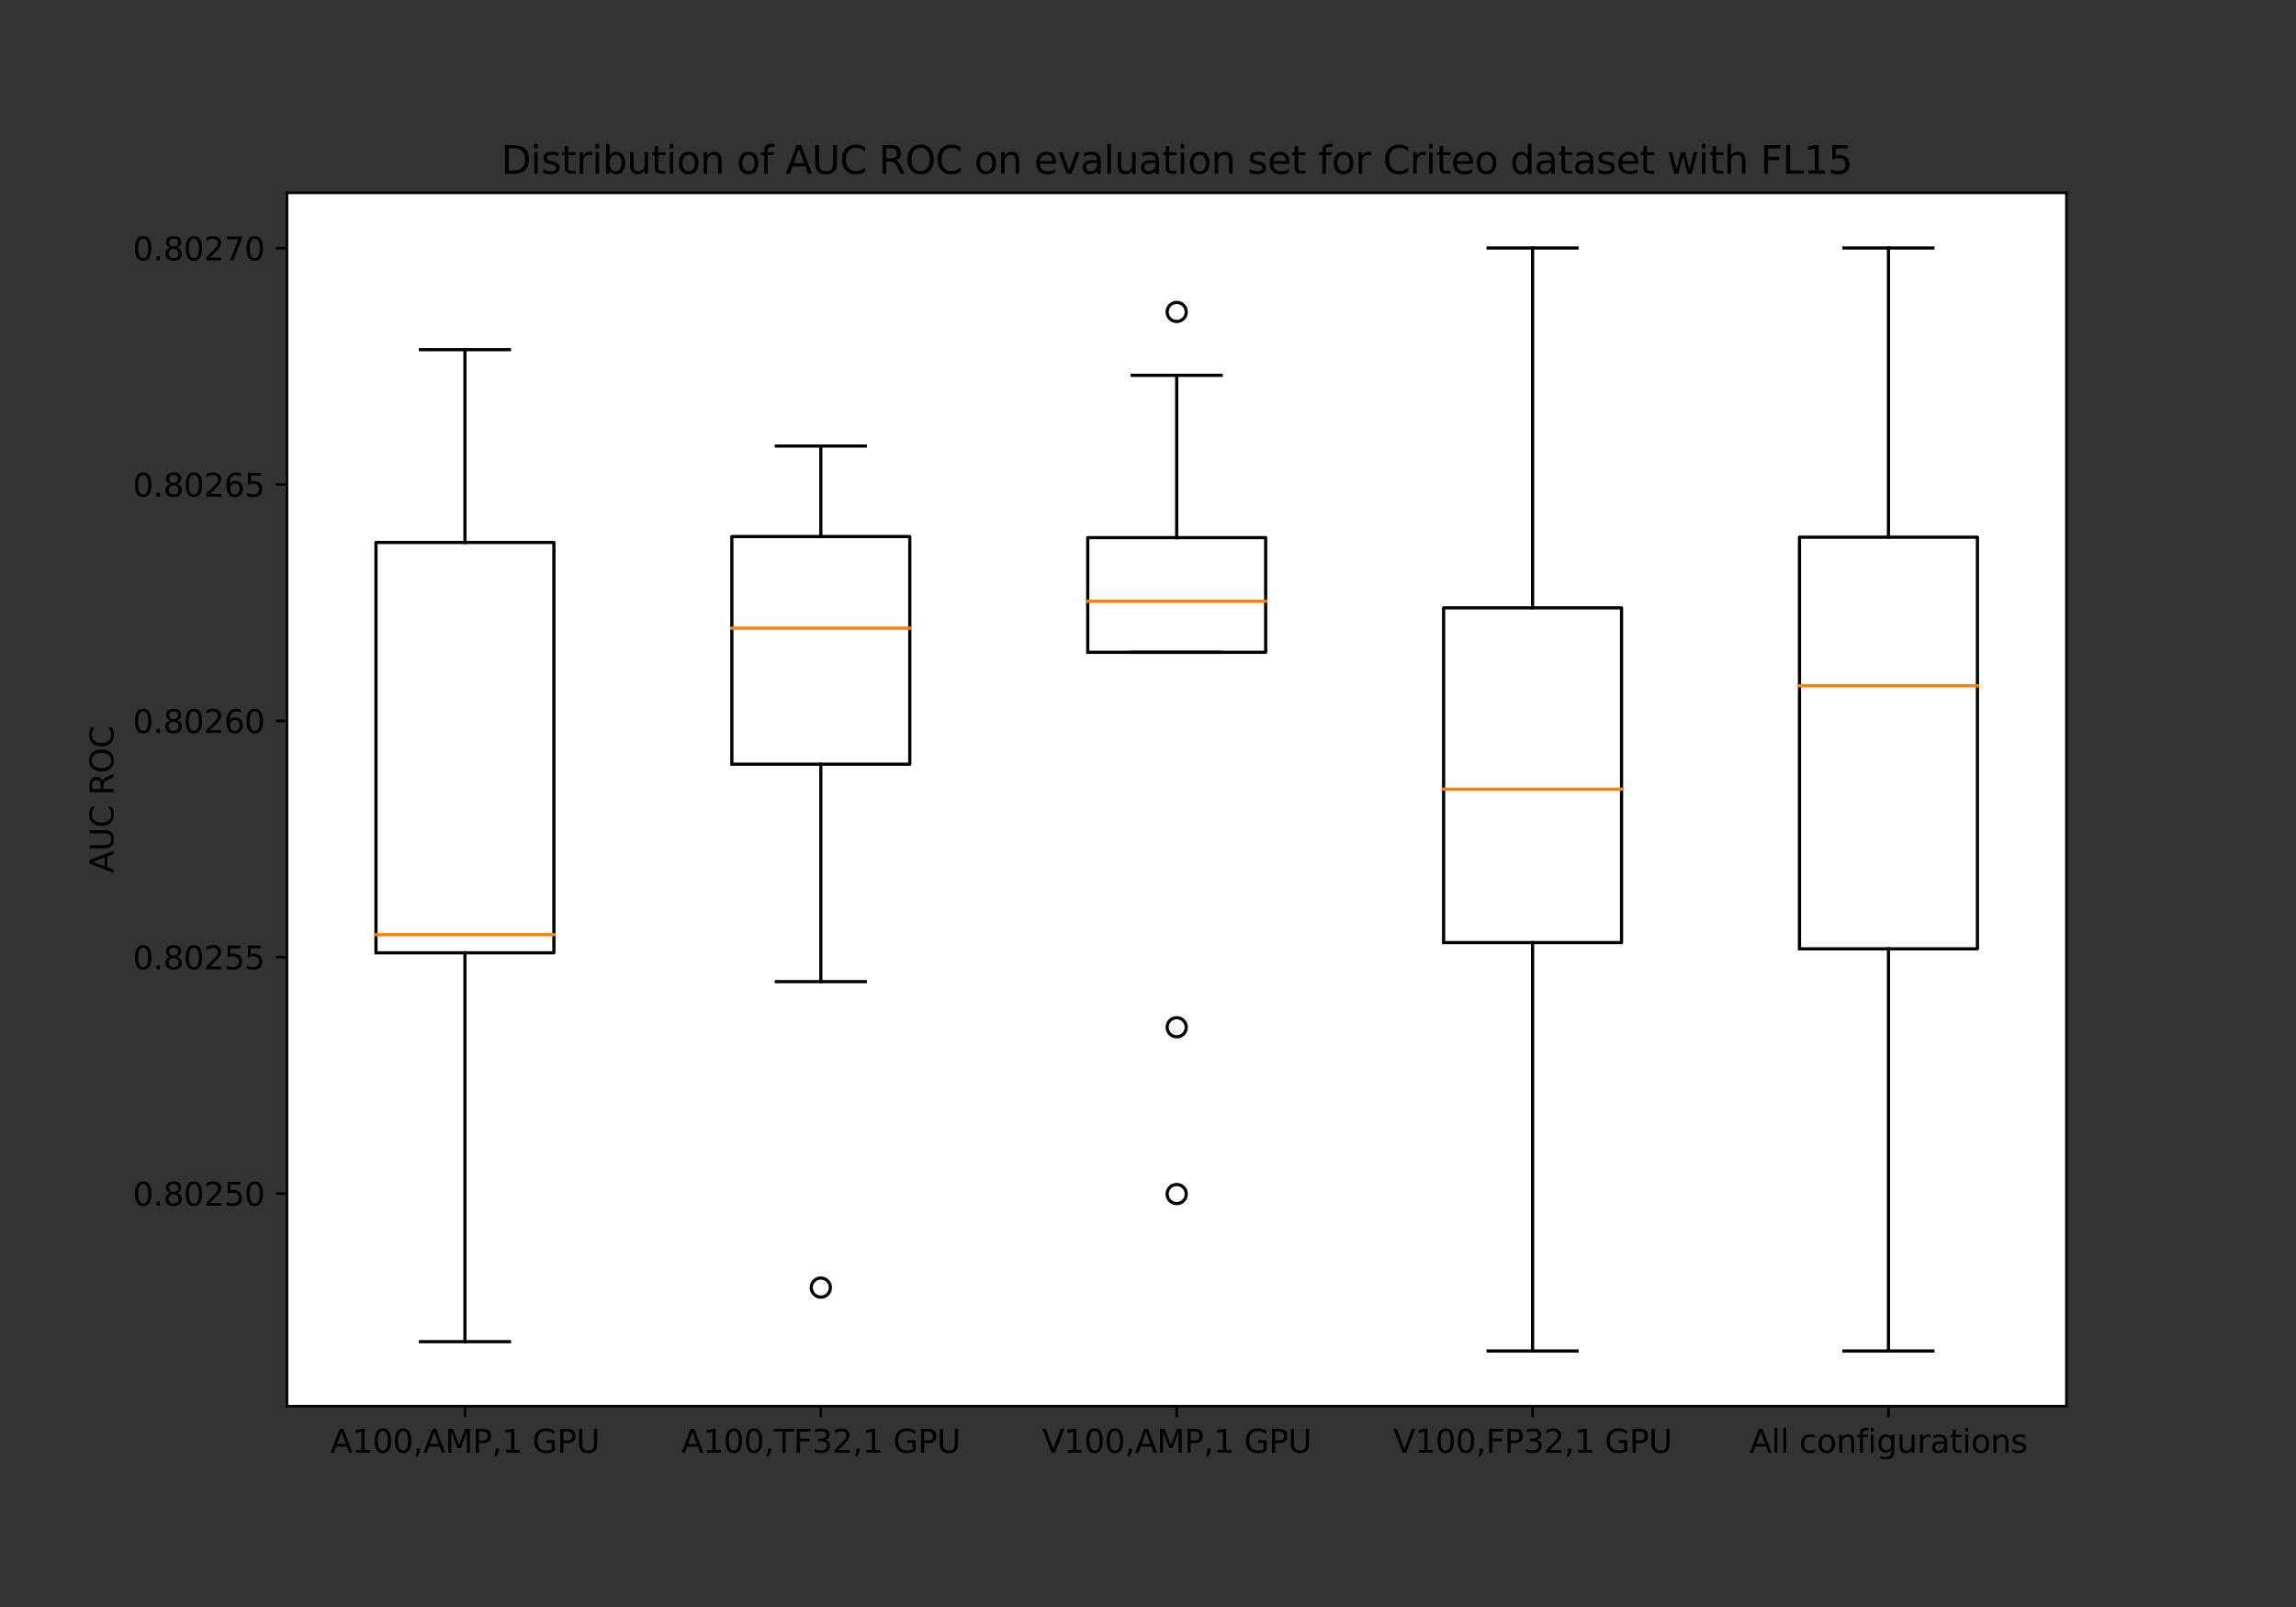 <svg xmlns="http://www.w3.org/2000/svg" xmlns:xlink="http://www.w3.org/1999/xlink" width="960" height="672" version="1.1" viewBox="0 0 720 504"><rect x="0" y="0" width="720" height="504" fill="#333333" stroke="none"/><defs><style type="text/css">*{stroke-linecap:butt;stroke-linejoin:round}</style></defs><g id="figure_1"><g id="patch_1"><path d="M 0 504 L 720 504 L 720 0 L 0 0 z" style="fill:none"/></g><g id="axes_1"><g id="patch_2"><path d="M 90 441 L 648 441 L 648 60.48 L 90 60.48 z" style="fill:#fff"/></g><g id="matplotlib.axis_1"><g id="xtick_1"><g id="line2d_1"><defs><path id="me6f17b3e05" d="M 0 0 L 0 3.5" style="stroke:#000;stroke-width:.8"/></defs><g><use style="stroke:#000;stroke-width:.8" x="145.8" y="441" xlink:href="#me6f17b3e05"/></g></g><g id="text_1"><g transform="translate(103.59 455.598)scale(0.1 -0.1)"><defs><path id="DejaVuSans-41" d="M 2188 4044 L 1331 1722 L 3047 1722 L 2188 4044 z M 1831 4666 L 2547 4666 L 4325 0 L 3669 0 L 3244 1197 L 1141 1197 L 716 0 L 50 0 L 1831 4666 z" transform="scale(0.016)"/><path id="DejaVuSans-31" d="M 794 531 L 1825 531 L 1825 4091 L 703 3866 L 703 4441 L 1819 4666 L 2450 4666 L 2450 531 L 3481 531 L 3481 0 L 794 0 L 794 531 z" transform="scale(0.016)"/><path id="DejaVuSans-30" d="M 2034 4250 Q 1547 4250 1301 3770 Q 1056 3291 1056 2328 Q 1056 1369 1301 889 Q 1547 409 2034 409 Q 2525 409 2770 889 Q 3016 1369 3016 2328 Q 3016 3291 2770 3770 Q 2525 4250 2034 4250 z M 2034 4750 Q 2819 4750 3233 4129 Q 3647 3509 3647 2328 Q 3647 1150 3233 529 Q 2819 -91 2034 -91 Q 1250 -91 836 529 Q 422 1150 422 2328 Q 422 3509 836 4129 Q 1250 4750 2034 4750 z" transform="scale(0.016)"/><path id="DejaVuSans-2c" d="M 750 794 L 1409 794 L 1409 256 L 897 -744 L 494 -744 L 750 256 L 750 794 z" transform="scale(0.016)"/><path id="DejaVuSans-4d" d="M 628 4666 L 1569 4666 L 2759 1491 L 3956 4666 L 4897 4666 L 4897 0 L 4281 0 L 4281 4097 L 3078 897 L 2444 897 L 1241 4097 L 1241 0 L 628 0 L 628 4666 z" transform="scale(0.016)"/><path id="DejaVuSans-50" d="M 1259 4147 L 1259 2394 L 2053 2394 Q 2494 2394 2734 2622 Q 2975 2850 2975 3272 Q 2975 3691 2734 3919 Q 2494 4147 2053 4147 L 1259 4147 z M 628 4666 L 2053 4666 Q 2838 4666 3239 4311 Q 3641 3956 3641 3272 Q 3641 2581 3239 2228 Q 2838 1875 2053 1875 L 1259 1875 L 1259 0 L 628 0 L 628 4666 z" transform="scale(0.016)"/><path id="DejaVuSans-20" transform="scale(0.016)"/><path id="DejaVuSans-47" d="M 3809 666 L 3809 1919 L 2778 1919 L 2778 2438 L 4434 2438 L 4434 434 Q 4069 175 3628 42 Q 3188 -91 2688 -91 Q 1594 -91 976 548 Q 359 1188 359 2328 Q 359 3472 976 4111 Q 1594 4750 2688 4750 Q 3144 4750 3555 4637 Q 3966 4525 4313 4306 L 4313 3634 Q 3963 3931 3569 4081 Q 3175 4231 2741 4231 Q 1884 4231 1454 3753 Q 1025 3275 1025 2328 Q 1025 1384 1454 906 Q 1884 428 2741 428 Q 3075 428 3337 486 Q 3600 544 3809 666 z" transform="scale(0.016)"/><path id="DejaVuSans-55" d="M 556 4666 L 1191 4666 L 1191 1831 Q 1191 1081 1462 751 Q 1734 422 2344 422 Q 2950 422 3222 751 Q 3494 1081 3494 1831 L 3494 4666 L 4128 4666 L 4128 1753 Q 4128 841 3676 375 Q 3225 -91 2344 -91 Q 1459 -91 1007 375 Q 556 841 556 1753 L 556 4666 z" transform="scale(0.016)"/></defs><use xlink:href="#DejaVuSans-41"/><use x="68.408" xlink:href="#DejaVuSans-31"/><use x="132.031" xlink:href="#DejaVuSans-30"/><use x="195.654" xlink:href="#DejaVuSans-30"/><use x="259.277" xlink:href="#DejaVuSans-2c"/><use x="291.064" xlink:href="#DejaVuSans-41"/><use x="359.473" xlink:href="#DejaVuSans-4d"/><use x="445.752" xlink:href="#DejaVuSans-50"/><use x="506.055" xlink:href="#DejaVuSans-2c"/><use x="537.842" xlink:href="#DejaVuSans-31"/><use x="601.465" xlink:href="#DejaVuSans-20"/><use x="633.252" xlink:href="#DejaVuSans-47"/><use x="710.742" xlink:href="#DejaVuSans-50"/><use x="771.045" xlink:href="#DejaVuSans-55"/></g></g></g><g id="xtick_2"><g id="line2d_2"><g><use style="stroke:#000;stroke-width:.8" x="257.4" y="441" xlink:href="#me6f17b3e05"/></g></g><g id="text_2"><g transform="translate(213.647 455.598)scale(0.1 -0.1)"><defs><path id="DejaVuSans-54" d="M -19 4666 L 3928 4666 L 3928 4134 L 2272 4134 L 2272 0 L 1638 0 L 1638 4134 L -19 4134 L -19 4666 z" transform="scale(0.016)"/><path id="DejaVuSans-46" d="M 628 4666 L 3309 4666 L 3309 4134 L 1259 4134 L 1259 2759 L 3109 2759 L 3109 2228 L 1259 2228 L 1259 0 L 628 0 L 628 4666 z" transform="scale(0.016)"/><path id="DejaVuSans-33" d="M 2597 2516 Q 3050 2419 3304 2112 Q 3559 1806 3559 1356 Q 3559 666 3084 287 Q 2609 -91 1734 -91 Q 1441 -91 1130 -33 Q 819 25 488 141 L 488 750 Q 750 597 1062 519 Q 1375 441 1716 441 Q 2309 441 2620 675 Q 2931 909 2931 1356 Q 2931 1769 2642 2001 Q 2353 2234 1838 2234 L 1294 2234 L 1294 2753 L 1863 2753 Q 2328 2753 2575 2939 Q 2822 3125 2822 3475 Q 2822 3834 2567 4026 Q 2313 4219 1838 4219 Q 1578 4219 1281 4162 Q 984 4106 628 3988 L 628 4550 Q 988 4650 1302 4700 Q 1616 4750 1894 4750 Q 2613 4750 3031 4423 Q 3450 4097 3450 3541 Q 3450 3153 3228 2886 Q 3006 2619 2597 2516 z" transform="scale(0.016)"/><path id="DejaVuSans-32" d="M 1228 531 L 3431 531 L 3431 0 L 469 0 L 469 531 Q 828 903 1448 1529 Q 2069 2156 2228 2338 Q 2531 2678 2651 2914 Q 2772 3150 2772 3378 Q 2772 3750 2511 3984 Q 2250 4219 1831 4219 Q 1534 4219 1204 4116 Q 875 4013 500 3803 L 500 4441 Q 881 4594 1212 4672 Q 1544 4750 1819 4750 Q 2544 4750 2975 4387 Q 3406 4025 3406 3419 Q 3406 3131 3298 2873 Q 3191 2616 2906 2266 Q 2828 2175 2409 1742 Q 1991 1309 1228 531 z" transform="scale(0.016)"/></defs><use xlink:href="#DejaVuSans-41"/><use x="68.408" xlink:href="#DejaVuSans-31"/><use x="132.031" xlink:href="#DejaVuSans-30"/><use x="195.654" xlink:href="#DejaVuSans-30"/><use x="259.277" xlink:href="#DejaVuSans-2c"/><use x="291.064" xlink:href="#DejaVuSans-54"/><use x="352.148" xlink:href="#DejaVuSans-46"/><use x="409.668" xlink:href="#DejaVuSans-33"/><use x="473.291" xlink:href="#DejaVuSans-32"/><use x="536.914" xlink:href="#DejaVuSans-2c"/><use x="568.701" xlink:href="#DejaVuSans-31"/><use x="632.324" xlink:href="#DejaVuSans-20"/><use x="664.111" xlink:href="#DejaVuSans-47"/><use x="741.602" xlink:href="#DejaVuSans-50"/><use x="801.904" xlink:href="#DejaVuSans-55"/></g></g></g><g id="xtick_3"><g id="line2d_3"><g><use style="stroke:#000;stroke-width:.8" x="369" y="441" xlink:href="#me6f17b3e05"/></g></g><g id="text_3"><g transform="translate(326.79 455.598)scale(0.1 -0.1)"><defs><path id="DejaVuSans-56" d="M 1831 0 L 50 4666 L 709 4666 L 2188 738 L 3669 4666 L 4325 4666 L 2547 0 L 1831 0 z" transform="scale(0.016)"/></defs><use xlink:href="#DejaVuSans-56"/><use x="68.408" xlink:href="#DejaVuSans-31"/><use x="132.031" xlink:href="#DejaVuSans-30"/><use x="195.654" xlink:href="#DejaVuSans-30"/><use x="259.277" xlink:href="#DejaVuSans-2c"/><use x="291.064" xlink:href="#DejaVuSans-41"/><use x="359.473" xlink:href="#DejaVuSans-4d"/><use x="445.752" xlink:href="#DejaVuSans-50"/><use x="506.055" xlink:href="#DejaVuSans-2c"/><use x="537.842" xlink:href="#DejaVuSans-31"/><use x="601.465" xlink:href="#DejaVuSans-20"/><use x="633.252" xlink:href="#DejaVuSans-47"/><use x="710.742" xlink:href="#DejaVuSans-50"/><use x="771.045" xlink:href="#DejaVuSans-55"/></g></g></g><g id="xtick_4"><g id="line2d_4"><g><use style="stroke:#000;stroke-width:.8" x="480.6" y="441" xlink:href="#me6f17b3e05"/></g></g><g id="text_4"><g transform="translate(436.886 455.598)scale(0.1 -0.1)"><use xlink:href="#DejaVuSans-56"/><use x="68.408" xlink:href="#DejaVuSans-31"/><use x="132.031" xlink:href="#DejaVuSans-30"/><use x="195.654" xlink:href="#DejaVuSans-30"/><use x="259.277" xlink:href="#DejaVuSans-2c"/><use x="291.064" xlink:href="#DejaVuSans-46"/><use x="348.584" xlink:href="#DejaVuSans-50"/><use x="408.887" xlink:href="#DejaVuSans-33"/><use x="472.51" xlink:href="#DejaVuSans-32"/><use x="536.133" xlink:href="#DejaVuSans-2c"/><use x="567.92" xlink:href="#DejaVuSans-31"/><use x="631.543" xlink:href="#DejaVuSans-20"/><use x="663.33" xlink:href="#DejaVuSans-47"/><use x="740.82" xlink:href="#DejaVuSans-50"/><use x="801.123" xlink:href="#DejaVuSans-55"/></g></g></g><g id="xtick_5"><g id="line2d_5"><g><use style="stroke:#000;stroke-width:.8" x="592.2" y="441" xlink:href="#me6f17b3e05"/></g></g><g id="text_5"><g transform="translate(548.641 455.598)scale(0.1 -0.1)"><defs><path id="DejaVuSans-6c" d="M 603 4863 L 1178 4863 L 1178 0 L 603 0 L 603 4863 z" transform="scale(0.016)"/><path id="DejaVuSans-63" d="M 3122 3366 L 3122 2828 Q 2878 2963 2633 3030 Q 2388 3097 2138 3097 Q 1578 3097 1268 2742 Q 959 2388 959 1747 Q 959 1106 1268 751 Q 1578 397 2138 397 Q 2388 397 2633 464 Q 2878 531 3122 666 L 3122 134 Q 2881 22 2623 -34 Q 2366 -91 2075 -91 Q 1284 -91 818 406 Q 353 903 353 1747 Q 353 2603 823 3093 Q 1294 3584 2113 3584 Q 2378 3584 2631 3529 Q 2884 3475 3122 3366 z" transform="scale(0.016)"/><path id="DejaVuSans-6f" d="M 1959 3097 Q 1497 3097 1228 2736 Q 959 2375 959 1747 Q 959 1119 1226 758 Q 1494 397 1959 397 Q 2419 397 2687 759 Q 2956 1122 2956 1747 Q 2956 2369 2687 2733 Q 2419 3097 1959 3097 z M 1959 3584 Q 2709 3584 3137 3096 Q 3566 2609 3566 1747 Q 3566 888 3137 398 Q 2709 -91 1959 -91 Q 1206 -91 779 398 Q 353 888 353 1747 Q 353 2609 779 3096 Q 1206 3584 1959 3584 z" transform="scale(0.016)"/><path id="DejaVuSans-6e" d="M 3513 2113 L 3513 0 L 2938 0 L 2938 2094 Q 2938 2591 2744 2837 Q 2550 3084 2163 3084 Q 1697 3084 1428 2787 Q 1159 2491 1159 1978 L 1159 0 L 581 0 L 581 3500 L 1159 3500 L 1159 2956 Q 1366 3272 1645 3428 Q 1925 3584 2291 3584 Q 2894 3584 3203 3211 Q 3513 2838 3513 2113 z" transform="scale(0.016)"/><path id="DejaVuSans-66" d="M 2375 4863 L 2375 4384 L 1825 4384 Q 1516 4384 1395 4259 Q 1275 4134 1275 3809 L 1275 3500 L 2222 3500 L 2222 3053 L 1275 3053 L 1275 0 L 697 0 L 697 3053 L 147 3053 L 147 3500 L 697 3500 L 697 3744 Q 697 4328 969 4595 Q 1241 4863 1831 4863 L 2375 4863 z" transform="scale(0.016)"/><path id="DejaVuSans-69" d="M 603 3500 L 1178 3500 L 1178 0 L 603 0 L 603 3500 z M 603 4863 L 1178 4863 L 1178 4134 L 603 4134 L 603 4863 z" transform="scale(0.016)"/><path id="DejaVuSans-67" d="M 2906 1791 Q 2906 2416 2648 2759 Q 2391 3103 1925 3103 Q 1463 3103 1205 2759 Q 947 2416 947 1791 Q 947 1169 1205 825 Q 1463 481 1925 481 Q 2391 481 2648 825 Q 2906 1169 2906 1791 z M 3481 434 Q 3481 -459 3084 -895 Q 2688 -1331 1869 -1331 Q 1566 -1331 1297 -1286 Q 1028 -1241 775 -1147 L 775 -588 Q 1028 -725 1275 -790 Q 1522 -856 1778 -856 Q 2344 -856 2625 -561 Q 2906 -266 2906 331 L 2906 616 Q 2728 306 2450 153 Q 2172 0 1784 0 Q 1141 0 747 490 Q 353 981 353 1791 Q 353 2603 747 3093 Q 1141 3584 1784 3584 Q 2172 3584 2450 3431 Q 2728 3278 2906 2969 L 2906 3500 L 3481 3500 L 3481 434 z" transform="scale(0.016)"/><path id="DejaVuSans-75" d="M 544 1381 L 544 3500 L 1119 3500 L 1119 1403 Q 1119 906 1312 657 Q 1506 409 1894 409 Q 2359 409 2629 706 Q 2900 1003 2900 1516 L 2900 3500 L 3475 3500 L 3475 0 L 2900 0 L 2900 538 Q 2691 219 2414 64 Q 2138 -91 1772 -91 Q 1169 -91 856 284 Q 544 659 544 1381 z M 1991 3584 L 1991 3584 z" transform="scale(0.016)"/><path id="DejaVuSans-72" d="M 2631 2963 Q 2534 3019 2420 3045 Q 2306 3072 2169 3072 Q 1681 3072 1420 2755 Q 1159 2438 1159 1844 L 1159 0 L 581 0 L 581 3500 L 1159 3500 L 1159 2956 Q 1341 3275 1631 3429 Q 1922 3584 2338 3584 Q 2397 3584 2469 3576 Q 2541 3569 2628 3553 L 2631 2963 z" transform="scale(0.016)"/><path id="DejaVuSans-61" d="M 2194 1759 Q 1497 1759 1228 1600 Q 959 1441 959 1056 Q 959 750 1161 570 Q 1363 391 1709 391 Q 2188 391 2477 730 Q 2766 1069 2766 1631 L 2766 1759 L 2194 1759 z M 3341 1997 L 3341 0 L 2766 0 L 2766 531 Q 2569 213 2275 61 Q 1981 -91 1556 -91 Q 1019 -91 701 211 Q 384 513 384 1019 Q 384 1609 779 1909 Q 1175 2209 1959 2209 L 2766 2209 L 2766 2266 Q 2766 2663 2505 2880 Q 2244 3097 1772 3097 Q 1472 3097 1187 3025 Q 903 2953 641 2809 L 641 3341 Q 956 3463 1253 3523 Q 1550 3584 1831 3584 Q 2591 3584 2966 3190 Q 3341 2797 3341 1997 z" transform="scale(0.016)"/><path id="DejaVuSans-74" d="M 1172 4494 L 1172 3500 L 2356 3500 L 2356 3053 L 1172 3053 L 1172 1153 Q 1172 725 1289 603 Q 1406 481 1766 481 L 2356 481 L 2356 0 L 1766 0 Q 1100 0 847 248 Q 594 497 594 1153 L 594 3053 L 172 3053 L 172 3500 L 594 3500 L 594 4494 L 1172 4494 z" transform="scale(0.016)"/><path id="DejaVuSans-73" d="M 2834 3397 L 2834 2853 Q 2591 2978 2328 3040 Q 2066 3103 1784 3103 Q 1356 3103 1142 2972 Q 928 2841 928 2578 Q 928 2378 1081 2264 Q 1234 2150 1697 2047 L 1894 2003 Q 2506 1872 2764 1633 Q 3022 1394 3022 966 Q 3022 478 2636 193 Q 2250 -91 1575 -91 Q 1294 -91 989 -36 Q 684 19 347 128 L 347 722 Q 666 556 975 473 Q 1284 391 1588 391 Q 1994 391 2212 530 Q 2431 669 2431 922 Q 2431 1156 2273 1281 Q 2116 1406 1581 1522 L 1381 1569 Q 847 1681 609 1914 Q 372 2147 372 2553 Q 372 3047 722 3315 Q 1072 3584 1716 3584 Q 2034 3584 2315 3537 Q 2597 3491 2834 3397 z" transform="scale(0.016)"/></defs><use xlink:href="#DejaVuSans-41"/><use x="68.408" xlink:href="#DejaVuSans-6c"/><use x="96.191" xlink:href="#DejaVuSans-6c"/><use x="123.975" xlink:href="#DejaVuSans-20"/><use x="155.762" xlink:href="#DejaVuSans-63"/><use x="210.742" xlink:href="#DejaVuSans-6f"/><use x="271.924" xlink:href="#DejaVuSans-6e"/><use x="335.303" xlink:href="#DejaVuSans-66"/><use x="370.508" xlink:href="#DejaVuSans-69"/><use x="398.291" xlink:href="#DejaVuSans-67"/><use x="461.768" xlink:href="#DejaVuSans-75"/><use x="525.146" xlink:href="#DejaVuSans-72"/><use x="566.26" xlink:href="#DejaVuSans-61"/><use x="627.539" xlink:href="#DejaVuSans-74"/><use x="666.748" xlink:href="#DejaVuSans-69"/><use x="694.531" xlink:href="#DejaVuSans-6f"/><use x="755.713" xlink:href="#DejaVuSans-6e"/><use x="819.092" xlink:href="#DejaVuSans-73"/></g></g></g></g><g id="matplotlib.axis_2"><g id="ytick_1"><g id="line2d_6"><defs><path id="mbf2a8d348c" d="M 0 0 L -3.5 0" style="stroke:#000;stroke-width:.8"/></defs><g><use style="stroke:#000;stroke-width:.8" x="90" y="374.325" xlink:href="#mbf2a8d348c"/></g></g><g id="text_6"><g transform="translate(41.647 378.124)scale(0.1 -0.1)"><defs><path id="DejaVuSans-2e" d="M 684 794 L 1344 794 L 1344 0 L 684 0 L 684 794 z" transform="scale(0.016)"/><path id="DejaVuSans-38" d="M 2034 2216 Q 1584 2216 1326 1975 Q 1069 1734 1069 1313 Q 1069 891 1326 650 Q 1584 409 2034 409 Q 2484 409 2743 651 Q 3003 894 3003 1313 Q 3003 1734 2745 1975 Q 2488 2216 2034 2216 z M 1403 2484 Q 997 2584 770 2862 Q 544 3141 544 3541 Q 544 4100 942 4425 Q 1341 4750 2034 4750 Q 2731 4750 3128 4425 Q 3525 4100 3525 3541 Q 3525 3141 3298 2862 Q 3072 2584 2669 2484 Q 3125 2378 3379 2068 Q 3634 1759 3634 1313 Q 3634 634 3220 271 Q 2806 -91 2034 -91 Q 1263 -91 848 271 Q 434 634 434 1313 Q 434 1759 690 2068 Q 947 2378 1403 2484 z M 1172 3481 Q 1172 3119 1398 2916 Q 1625 2713 2034 2713 Q 2441 2713 2670 2916 Q 2900 3119 2900 3481 Q 2900 3844 2670 4047 Q 2441 4250 2034 4250 Q 1625 4250 1398 4047 Q 1172 3844 1172 3481 z" transform="scale(0.016)"/><path id="DejaVuSans-35" d="M 691 4666 L 3169 4666 L 3169 4134 L 1269 4134 L 1269 2991 Q 1406 3038 1543 3061 Q 1681 3084 1819 3084 Q 2600 3084 3056 2656 Q 3513 2228 3513 1497 Q 3513 744 3044 326 Q 2575 -91 1722 -91 Q 1428 -91 1123 -41 Q 819 9 494 109 L 494 744 Q 775 591 1075 516 Q 1375 441 1709 441 Q 2250 441 2565 725 Q 2881 1009 2881 1497 Q 2881 1984 2565 2268 Q 2250 2553 1709 2553 Q 1456 2553 1204 2497 Q 953 2441 691 2322 L 691 4666 z" transform="scale(0.016)"/></defs><use xlink:href="#DejaVuSans-30"/><use x="63.623" xlink:href="#DejaVuSans-2e"/><use x="95.41" xlink:href="#DejaVuSans-38"/><use x="159.033" xlink:href="#DejaVuSans-30"/><use x="222.656" xlink:href="#DejaVuSans-32"/><use x="286.279" xlink:href="#DejaVuSans-35"/><use x="349.902" xlink:href="#DejaVuSans-30"/></g></g></g><g id="ytick_2"><g id="line2d_7"><g><use style="stroke:#000;stroke-width:.8" x="90" y="300.204" xlink:href="#mbf2a8d348c"/></g></g><g id="text_7"><g transform="translate(41.647 304.003)scale(0.1 -0.1)"><use xlink:href="#DejaVuSans-30"/><use x="63.623" xlink:href="#DejaVuSans-2e"/><use x="95.41" xlink:href="#DejaVuSans-38"/><use x="159.033" xlink:href="#DejaVuSans-30"/><use x="222.656" xlink:href="#DejaVuSans-32"/><use x="286.279" xlink:href="#DejaVuSans-35"/><use x="349.902" xlink:href="#DejaVuSans-35"/></g></g></g><g id="ytick_3"><g id="line2d_8"><g><use style="stroke:#000;stroke-width:.8" x="90" y="226.082" xlink:href="#mbf2a8d348c"/></g></g><g id="text_8"><g transform="translate(41.647 229.881)scale(0.1 -0.1)"><defs><path id="DejaVuSans-36" d="M 2113 2584 Q 1688 2584 1439 2293 Q 1191 2003 1191 1497 Q 1191 994 1439 701 Q 1688 409 2113 409 Q 2538 409 2786 701 Q 3034 994 3034 1497 Q 3034 2003 2786 2293 Q 2538 2584 2113 2584 z M 3366 4563 L 3366 3988 Q 3128 4100 2886 4159 Q 2644 4219 2406 4219 Q 1781 4219 1451 3797 Q 1122 3375 1075 2522 Q 1259 2794 1537 2939 Q 1816 3084 2150 3084 Q 2853 3084 3261 2657 Q 3669 2231 3669 1497 Q 3669 778 3244 343 Q 2819 -91 2113 -91 Q 1303 -91 875 529 Q 447 1150 447 2328 Q 447 3434 972 4092 Q 1497 4750 2381 4750 Q 2619 4750 2861 4703 Q 3103 4656 3366 4563 z" transform="scale(0.016)"/></defs><use xlink:href="#DejaVuSans-30"/><use x="63.623" xlink:href="#DejaVuSans-2e"/><use x="95.41" xlink:href="#DejaVuSans-38"/><use x="159.033" xlink:href="#DejaVuSans-30"/><use x="222.656" xlink:href="#DejaVuSans-32"/><use x="286.279" xlink:href="#DejaVuSans-36"/><use x="349.902" xlink:href="#DejaVuSans-30"/></g></g></g><g id="ytick_4"><g id="line2d_9"><g><use style="stroke:#000;stroke-width:.8" x="90" y="151.961" xlink:href="#mbf2a8d348c"/></g></g><g id="text_9"><g transform="translate(41.647 155.76)scale(0.1 -0.1)"><use xlink:href="#DejaVuSans-30"/><use x="63.623" xlink:href="#DejaVuSans-2e"/><use x="95.41" xlink:href="#DejaVuSans-38"/><use x="159.033" xlink:href="#DejaVuSans-30"/><use x="222.656" xlink:href="#DejaVuSans-32"/><use x="286.279" xlink:href="#DejaVuSans-36"/><use x="349.902" xlink:href="#DejaVuSans-35"/></g></g></g><g id="ytick_5"><g id="line2d_10"><g><use style="stroke:#000;stroke-width:.8" x="90" y="77.84" xlink:href="#mbf2a8d348c"/></g></g><g id="text_10"><g transform="translate(41.647 81.639)scale(0.1 -0.1)"><defs><path id="DejaVuSans-37" d="M 525 4666 L 3525 4666 L 3525 4397 L 1831 0 L 1172 0 L 2766 4134 L 525 4134 L 525 4666 z" transform="scale(0.016)"/></defs><use xlink:href="#DejaVuSans-30"/><use x="63.623" xlink:href="#DejaVuSans-2e"/><use x="95.41" xlink:href="#DejaVuSans-38"/><use x="159.033" xlink:href="#DejaVuSans-30"/><use x="222.656" xlink:href="#DejaVuSans-32"/><use x="286.279" xlink:href="#DejaVuSans-37"/><use x="349.902" xlink:href="#DejaVuSans-30"/></g></g></g><g id="text_11"><g transform="translate(35.567 273.802)rotate(-90)scale(0.1 -0.1)"><defs><path id="DejaVuSans-43" d="M 4122 4306 L 4122 3641 Q 3803 3938 3442 4084 Q 3081 4231 2675 4231 Q 1875 4231 1450 3742 Q 1025 3253 1025 2328 Q 1025 1406 1450 917 Q 1875 428 2675 428 Q 3081 428 3442 575 Q 3803 722 4122 1019 L 4122 359 Q 3791 134 3420 21 Q 3050 -91 2638 -91 Q 1578 -91 968 557 Q 359 1206 359 2328 Q 359 3453 968 4101 Q 1578 4750 2638 4750 Q 3056 4750 3426 4639 Q 3797 4528 4122 4306 z" transform="scale(0.016)"/><path id="DejaVuSans-52" d="M 2841 2188 Q 3044 2119 3236 1894 Q 3428 1669 3622 1275 L 4263 0 L 3584 0 L 2988 1197 Q 2756 1666 2539 1819 Q 2322 1972 1947 1972 L 1259 1972 L 1259 0 L 628 0 L 628 4666 L 2053 4666 Q 2853 4666 3247 4331 Q 3641 3997 3641 3322 Q 3641 2881 3436 2590 Q 3231 2300 2841 2188 z M 1259 4147 L 1259 2491 L 2053 2491 Q 2509 2491 2742 2702 Q 2975 2913 2975 3322 Q 2975 3731 2742 3939 Q 2509 4147 2053 4147 L 1259 4147 z" transform="scale(0.016)"/><path id="DejaVuSans-4f" d="M 2522 4238 Q 1834 4238 1429 3725 Q 1025 3213 1025 2328 Q 1025 1447 1429 934 Q 1834 422 2522 422 Q 3209 422 3611 934 Q 4013 1447 4013 2328 Q 4013 3213 3611 3725 Q 3209 4238 2522 4238 z M 2522 4750 Q 3503 4750 4090 4092 Q 4678 3434 4678 2328 Q 4678 1225 4090 567 Q 3503 -91 2522 -91 Q 1538 -91 948 565 Q 359 1222 359 2328 Q 359 3434 948 4092 Q 1538 4750 2522 4750 z" transform="scale(0.016)"/></defs><use xlink:href="#DejaVuSans-41"/><use x="68.408" xlink:href="#DejaVuSans-55"/><use x="141.602" xlink:href="#DejaVuSans-43"/><use x="211.426" xlink:href="#DejaVuSans-20"/><use x="243.213" xlink:href="#DejaVuSans-52"/><use x="312.695" xlink:href="#DejaVuSans-4f"/><use x="391.406" xlink:href="#DejaVuSans-43"/></g></g></g><g id="line2d_11"><path d="M 117.9 298.83 L 173.7 298.83 L 173.7 170.134 L 117.9 170.134 L 117.9 298.83" clip-path="url(#pa87b02dc0d)" style="fill:none;stroke:#000;stroke-linecap:square"/></g><g id="line2d_12"><path d="M 145.8 298.83 L 145.8 420.788" clip-path="url(#pa87b02dc0d)" style="fill:none;stroke:#000;stroke-linecap:square"/></g><g id="line2d_13"><path d="M 145.8 170.134 L 145.8 109.674" clip-path="url(#pa87b02dc0d)" style="fill:none;stroke:#000;stroke-linecap:square"/></g><g id="line2d_14"><path d="M 131.85 420.788 L 159.75 420.788" clip-path="url(#pa87b02dc0d)" style="fill:none;stroke:#000;stroke-linecap:square"/></g><g id="line2d_15"><path d="M 131.85 109.674 L 159.75 109.674" clip-path="url(#pa87b02dc0d)" style="fill:none;stroke:#000;stroke-linecap:square"/></g><g id="line2d_17"><path d="M 229.5 239.673 L 285.3 239.673 L 285.3 168.279 L 229.5 168.279 L 229.5 239.673" clip-path="url(#pa87b02dc0d)" style="fill:none;stroke:#000;stroke-linecap:square"/></g><g id="line2d_18"><path d="M 257.4 239.673 L 257.4 307.864" clip-path="url(#pa87b02dc0d)" style="fill:none;stroke:#000;stroke-linecap:square"/></g><g id="line2d_19"><path d="M 257.4 168.279 L 257.4 139.893" clip-path="url(#pa87b02dc0d)" style="fill:none;stroke:#000;stroke-linecap:square"/></g><g id="line2d_20"><path d="M 243.45 307.864 L 271.35 307.864" clip-path="url(#pa87b02dc0d)" style="fill:none;stroke:#000;stroke-linecap:square"/></g><g id="line2d_21"><path d="M 243.45 139.893 L 271.35 139.893" clip-path="url(#pa87b02dc0d)" style="fill:none;stroke:#000;stroke-linecap:square"/></g><g id="line2d_22"><defs><path id="m8ebc818711" d="M 0 3 C 0.796 3 1.559 2.684 2.121 2.121 C 2.684 1.559 3 0.796 3 0 C 3 -0.796 2.684 -1.559 2.121 -2.121 C 1.559 -2.684 0.796 -3 0 -3 C -0.796 -3 -1.559 -2.684 -2.121 -2.121 C -2.684 -1.559 -3 -0.796 -3 0 C -3 0.796 -2.684 1.559 -2.121 2.121 C -1.559 2.684 -0.796 3 0 3 z" style="stroke:#000"/></defs><g clip-path="url(#pa87b02dc0d)"><use style="fill-opacity:0;stroke:#000" x="257.4" y="403.823" xlink:href="#m8ebc818711"/></g></g><g id="line2d_23"><path d="M 341.1 204.572 L 396.9 204.572 L 396.9 168.61 L 341.1 168.61 L 341.1 204.572" clip-path="url(#pa87b02dc0d)" style="fill:none;stroke:#000;stroke-linecap:square"/></g><g id="line2d_24"><path d="M 369 204.572 L 369 204.572" clip-path="url(#pa87b02dc0d)" style="fill:none;stroke:#000;stroke-linecap:square"/></g><g id="line2d_25"><path d="M 369 168.61 L 369 117.715" clip-path="url(#pa87b02dc0d)" style="fill:none;stroke:#000;stroke-linecap:square"/></g><g id="line2d_26"><path d="M 355.05 204.572 L 382.95 204.572" clip-path="url(#pa87b02dc0d)" style="fill:none;stroke:#000;stroke-linecap:square"/></g><g id="line2d_27"><path d="M 355.05 117.715 L 382.95 117.715" clip-path="url(#pa87b02dc0d)" style="fill:none;stroke:#000;stroke-linecap:square"/></g><g id="line2d_28"><g clip-path="url(#pa87b02dc0d)"><use style="fill-opacity:0;stroke:#000" x="369" y="322.179" xlink:href="#m8ebc818711"/><use style="fill-opacity:0;stroke:#000" x="369" y="374.487" xlink:href="#m8ebc818711"/><use style="fill-opacity:0;stroke:#000" x="369" y="97.834" xlink:href="#m8ebc818711"/></g></g><g id="line2d_29"><path d="M 452.7 295.627 L 508.5 295.627 L 508.5 190.633 L 452.7 190.633 L 452.7 295.627" clip-path="url(#pa87b02dc0d)" style="fill:none;stroke:#000;stroke-linecap:square"/></g><g id="line2d_30"><path d="M 480.6 295.627 L 480.6 423.704" clip-path="url(#pa87b02dc0d)" style="fill:none;stroke:#000;stroke-linecap:square"/></g><g id="line2d_31"><path d="M 480.6 190.633 L 480.6 77.776" clip-path="url(#pa87b02dc0d)" style="fill:none;stroke:#000;stroke-linecap:square"/></g><g id="line2d_32"><path d="M 466.65 423.704 L 494.55 423.704" clip-path="url(#pa87b02dc0d)" style="fill:none;stroke:#000;stroke-linecap:square"/></g><g id="line2d_33"><path d="M 466.65 77.776 L 494.55 77.776" clip-path="url(#pa87b02dc0d)" style="fill:none;stroke:#000;stroke-linecap:square"/></g><g id="line2d_35"><path d="M 564.3 297.571 L 620.1 297.571 L 620.1 168.477 L 564.3 168.477 L 564.3 297.571" clip-path="url(#pa87b02dc0d)" style="fill:none;stroke:#000;stroke-linecap:square"/></g><g id="line2d_36"><path d="M 592.2 297.571 L 592.2 423.704" clip-path="url(#pa87b02dc0d)" style="fill:none;stroke:#000;stroke-linecap:square"/></g><g id="line2d_37"><path d="M 592.2 168.477 L 592.2 77.776" clip-path="url(#pa87b02dc0d)" style="fill:none;stroke:#000;stroke-linecap:square"/></g><g id="line2d_38"><path d="M 578.25 423.704 L 606.15 423.704" clip-path="url(#pa87b02dc0d)" style="fill:none;stroke:#000;stroke-linecap:square"/></g><g id="line2d_39"><path d="M 578.25 77.776 L 606.15 77.776" clip-path="url(#pa87b02dc0d)" style="fill:none;stroke:#000;stroke-linecap:square"/></g><g id="line2d_41"><path d="M 117.9 293.153 L 173.7 293.153" clip-path="url(#pa87b02dc0d)" style="fill:none;stroke:#ff7f0e;stroke-linecap:square"/></g><g id="line2d_42"><path d="M 229.5 197.017 L 285.3 197.017" clip-path="url(#pa87b02dc0d)" style="fill:none;stroke:#ff7f0e;stroke-linecap:square"/></g><g id="line2d_43"><path d="M 341.1 188.579 L 396.9 188.579" clip-path="url(#pa87b02dc0d)" style="fill:none;stroke:#ff7f0e;stroke-linecap:square"/></g><g id="line2d_44"><path d="M 452.7 247.515 L 508.5 247.515" clip-path="url(#pa87b02dc0d)" style="fill:none;stroke:#ff7f0e;stroke-linecap:square"/></g><g id="line2d_45"><path d="M 564.3 215.087 L 620.1 215.087" clip-path="url(#pa87b02dc0d)" style="fill:none;stroke:#ff7f0e;stroke-linecap:square"/></g><g id="patch_3"><path d="M 90 441 L 90 60.48" style="fill:none;stroke:#000;stroke-linecap:square;stroke-linejoin:miter;stroke-width:.8"/></g><g id="patch_4"><path d="M 648 441 L 648 60.48" style="fill:none;stroke:#000;stroke-linecap:square;stroke-linejoin:miter;stroke-width:.8"/></g><g id="patch_5"><path d="M 90 441 L 648 441" style="fill:none;stroke:#000;stroke-linecap:square;stroke-linejoin:miter;stroke-width:.8"/></g><g id="patch_6"><path d="M 90 60.48 L 648 60.48" style="fill:none;stroke:#000;stroke-linecap:square;stroke-linejoin:miter;stroke-width:.8"/></g><g id="text_12"><g transform="translate(157.138 54.48)scale(0.12 -0.12)"><defs><path id="DejaVuSans-44" d="M 1259 4147 L 1259 519 L 2022 519 Q 2988 519 3436 956 Q 3884 1394 3884 2338 Q 3884 3275 3436 3711 Q 2988 4147 2022 4147 L 1259 4147 z M 628 4666 L 1925 4666 Q 3281 4666 3915 4102 Q 4550 3538 4550 2338 Q 4550 1131 3912 565 Q 3275 0 1925 0 L 628 0 L 628 4666 z" transform="scale(0.016)"/><path id="DejaVuSans-62" d="M 3116 1747 Q 3116 2381 2855 2742 Q 2594 3103 2138 3103 Q 1681 3103 1420 2742 Q 1159 2381 1159 1747 Q 1159 1113 1420 752 Q 1681 391 2138 391 Q 2594 391 2855 752 Q 3116 1113 3116 1747 z M 1159 2969 Q 1341 3281 1617 3432 Q 1894 3584 2278 3584 Q 2916 3584 3314 3078 Q 3713 2572 3713 1747 Q 3713 922 3314 415 Q 2916 -91 2278 -91 Q 1894 -91 1617 61 Q 1341 213 1159 525 L 1159 0 L 581 0 L 581 4863 L 1159 4863 L 1159 2969 z" transform="scale(0.016)"/><path id="DejaVuSans-65" d="M 3597 1894 L 3597 1613 L 953 1613 Q 991 1019 1311 708 Q 1631 397 2203 397 Q 2534 397 2845 478 Q 3156 559 3463 722 L 3463 178 Q 3153 47 2828 -22 Q 2503 -91 2169 -91 Q 1331 -91 842 396 Q 353 884 353 1716 Q 353 2575 817 3079 Q 1281 3584 2069 3584 Q 2775 3584 3186 3129 Q 3597 2675 3597 1894 z M 3022 2063 Q 3016 2534 2758 2815 Q 2500 3097 2075 3097 Q 1594 3097 1305 2825 Q 1016 2553 972 2059 L 3022 2063 z" transform="scale(0.016)"/><path id="DejaVuSans-76" d="M 191 3500 L 800 3500 L 1894 563 L 2988 3500 L 3597 3500 L 2284 0 L 1503 0 L 191 3500 z" transform="scale(0.016)"/><path id="DejaVuSans-64" d="M 2906 2969 L 2906 4863 L 3481 4863 L 3481 0 L 2906 0 L 2906 525 Q 2725 213 2448 61 Q 2172 -91 1784 -91 Q 1150 -91 751 415 Q 353 922 353 1747 Q 353 2572 751 3078 Q 1150 3584 1784 3584 Q 2172 3584 2448 3432 Q 2725 3281 2906 2969 z M 947 1747 Q 947 1113 1208 752 Q 1469 391 1925 391 Q 2381 391 2643 752 Q 2906 1113 2906 1747 Q 2906 2381 2643 2742 Q 2381 3103 1925 3103 Q 1469 3103 1208 2742 Q 947 2381 947 1747 z" transform="scale(0.016)"/><path id="DejaVuSans-77" d="M 269 3500 L 844 3500 L 1563 769 L 2278 3500 L 2956 3500 L 3675 769 L 4391 3500 L 4966 3500 L 4050 0 L 3372 0 L 2619 2869 L 1863 0 L 1184 0 L 269 3500 z" transform="scale(0.016)"/><path id="DejaVuSans-68" d="M 3513 2113 L 3513 0 L 2938 0 L 2938 2094 Q 2938 2591 2744 2837 Q 2550 3084 2163 3084 Q 1697 3084 1428 2787 Q 1159 2491 1159 1978 L 1159 0 L 581 0 L 581 4863 L 1159 4863 L 1159 2956 Q 1366 3272 1645 3428 Q 1925 3584 2291 3584 Q 2894 3584 3203 3211 Q 3513 2838 3513 2113 z" transform="scale(0.016)"/><path id="DejaVuSans-4c" d="M 628 4666 L 1259 4666 L 1259 531 L 3531 531 L 3531 0 L 628 0 L 628 4666 z" transform="scale(0.016)"/></defs><use xlink:href="#DejaVuSans-44"/><use x="77.002" xlink:href="#DejaVuSans-69"/><use x="104.785" xlink:href="#DejaVuSans-73"/><use x="156.885" xlink:href="#DejaVuSans-74"/><use x="196.094" xlink:href="#DejaVuSans-72"/><use x="237.207" xlink:href="#DejaVuSans-69"/><use x="264.99" xlink:href="#DejaVuSans-62"/><use x="328.467" xlink:href="#DejaVuSans-75"/><use x="391.846" xlink:href="#DejaVuSans-74"/><use x="431.055" xlink:href="#DejaVuSans-69"/><use x="458.838" xlink:href="#DejaVuSans-6f"/><use x="520.02" xlink:href="#DejaVuSans-6e"/><use x="583.398" xlink:href="#DejaVuSans-20"/><use x="615.186" xlink:href="#DejaVuSans-6f"/><use x="676.367" xlink:href="#DejaVuSans-66"/><use x="711.572" xlink:href="#DejaVuSans-20"/><use x="743.359" xlink:href="#DejaVuSans-41"/><use x="811.768" xlink:href="#DejaVuSans-55"/><use x="884.961" xlink:href="#DejaVuSans-43"/><use x="954.785" xlink:href="#DejaVuSans-20"/><use x="986.572" xlink:href="#DejaVuSans-52"/><use x="1056.055" xlink:href="#DejaVuSans-4f"/><use x="1134.766" xlink:href="#DejaVuSans-43"/><use x="1204.59" xlink:href="#DejaVuSans-20"/><use x="1236.377" xlink:href="#DejaVuSans-6f"/><use x="1297.559" xlink:href="#DejaVuSans-6e"/><use x="1360.938" xlink:href="#DejaVuSans-20"/><use x="1392.725" xlink:href="#DejaVuSans-65"/><use x="1454.248" xlink:href="#DejaVuSans-76"/><use x="1513.428" xlink:href="#DejaVuSans-61"/><use x="1574.707" xlink:href="#DejaVuSans-6c"/><use x="1602.49" xlink:href="#DejaVuSans-75"/><use x="1665.869" xlink:href="#DejaVuSans-61"/><use x="1727.148" xlink:href="#DejaVuSans-74"/><use x="1766.357" xlink:href="#DejaVuSans-69"/><use x="1794.141" xlink:href="#DejaVuSans-6f"/><use x="1855.322" xlink:href="#DejaVuSans-6e"/><use x="1918.701" xlink:href="#DejaVuSans-20"/><use x="1950.488" xlink:href="#DejaVuSans-73"/><use x="2002.588" xlink:href="#DejaVuSans-65"/><use x="2064.111" xlink:href="#DejaVuSans-74"/><use x="2103.32" xlink:href="#DejaVuSans-20"/><use x="2135.107" xlink:href="#DejaVuSans-66"/><use x="2170.313" xlink:href="#DejaVuSans-6f"/><use x="2231.494" xlink:href="#DejaVuSans-72"/><use x="2272.607" xlink:href="#DejaVuSans-20"/><use x="2304.395" xlink:href="#DejaVuSans-43"/><use x="2374.219" xlink:href="#DejaVuSans-72"/><use x="2415.332" xlink:href="#DejaVuSans-69"/><use x="2443.115" xlink:href="#DejaVuSans-74"/><use x="2482.324" xlink:href="#DejaVuSans-65"/><use x="2543.848" xlink:href="#DejaVuSans-6f"/><use x="2605.029" xlink:href="#DejaVuSans-20"/><use x="2636.816" xlink:href="#DejaVuSans-64"/><use x="2700.293" xlink:href="#DejaVuSans-61"/><use x="2761.572" xlink:href="#DejaVuSans-74"/><use x="2800.781" xlink:href="#DejaVuSans-61"/><use x="2862.061" xlink:href="#DejaVuSans-73"/><use x="2914.16" xlink:href="#DejaVuSans-65"/><use x="2975.684" xlink:href="#DejaVuSans-74"/><use x="3014.893" xlink:href="#DejaVuSans-20"/><use x="3046.68" xlink:href="#DejaVuSans-77"/><use x="3128.467" xlink:href="#DejaVuSans-69"/><use x="3156.25" xlink:href="#DejaVuSans-74"/><use x="3195.459" xlink:href="#DejaVuSans-68"/><use x="3258.838" xlink:href="#DejaVuSans-20"/><use x="3290.625" xlink:href="#DejaVuSans-46"/><use x="3348.145" xlink:href="#DejaVuSans-4c"/><use x="3403.857" xlink:href="#DejaVuSans-31"/><use x="3467.48" xlink:href="#DejaVuSans-35"/></g></g></g></g><defs><clipPath id="pa87b02dc0d"><rect width="558" height="380.52" x="90" y="60.48"/></clipPath></defs></svg>